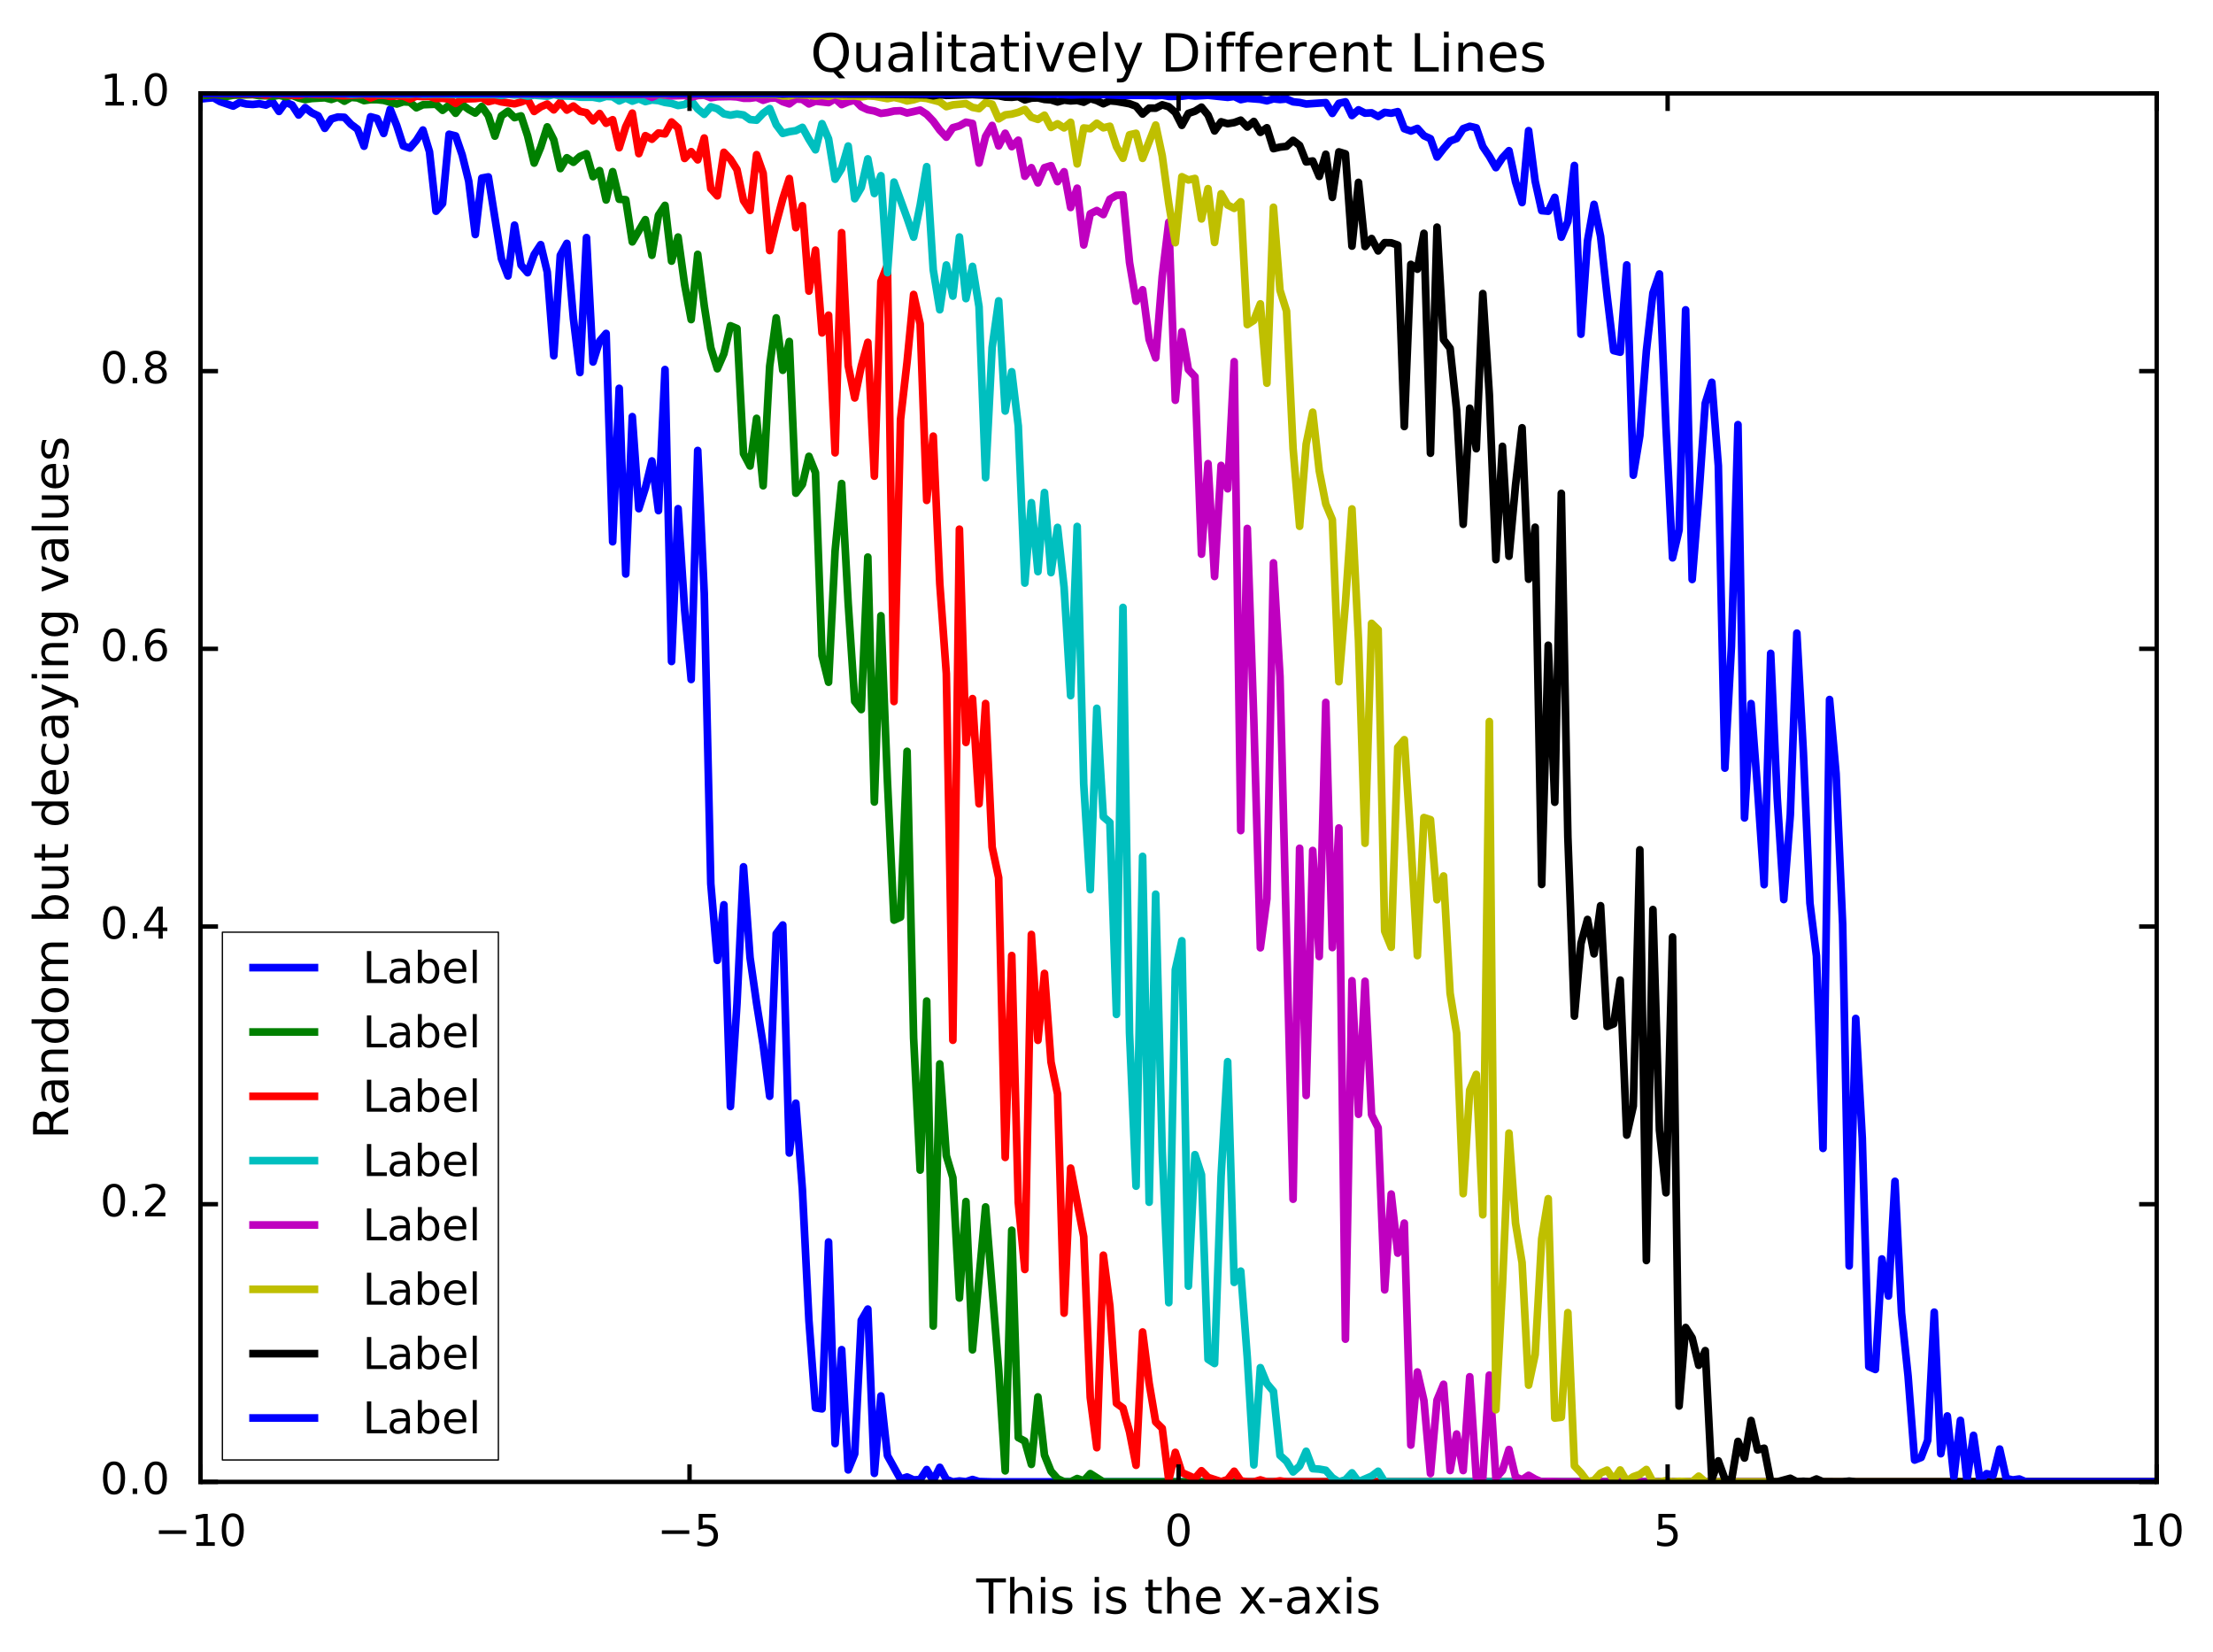 <?xml version="1.0" encoding="utf-8" standalone="no"?>
<!DOCTYPE svg PUBLIC "-//W3C//DTD SVG 1.1//EN"
  "http://www.w3.org/Graphics/SVG/1.1/DTD/svg11.dtd">
<!-- Created with matplotlib (http://matplotlib.org/) -->
<svg height="377pt" version="1.1" viewBox="0 0 505 377" width="505pt" xmlns="http://www.w3.org/2000/svg" xmlns:xlink="http://www.w3.org/1999/xlink">
 <defs>
  <style type="text/css">
*{stroke-linecap:butt;stroke-linejoin:round;stroke-miterlimit:100000;}
  </style>
 </defs>
 <g id="figure_1">
  <g id="patch_1">
   <path d="M 0 377.642 
L 505.712 377.642 
L 505.712 0 
L 0 0 
z
" style="fill:#ffffff;"/>
  </g>
  <g id="axes_1">
   <g id="patch_2">
    <path d="M 45.749 338.118 
L 492.149 338.118 
L 492.149 21.318 
L 45.749 21.318 
z
" style="fill:#ffffff;"/>
   </g>
   <g id="line2d_1">
    <path clip-path="url(#pbb110ef883)" d="M 45.749 22.59 
L 47.242 22.426 
L 48.735 22.308 
L 50.228 23.183 
L 53.214 24.207 
L 54.707 23.369 
L 56.2 23.732 
L 57.693 23.832 
L 59.186 23.665 
L 60.679 23.972 
L 62.172 23.213 
L 63.665 25.423 
L 65.158 23.353 
L 66.651 23.948 
L 68.144 26.243 
L 69.637 24.555 
L 71.13 25.716 
L 72.623 26.44 
L 74.116 29.282 
L 75.609 27.139 
L 77.102 26.695 
L 78.595 26.766 
L 80.088 28.358 
L 81.581 29.473 
L 83.073 33.363 
L 84.566 26.641 
L 86.059 27.046 
L 87.552 30.449 
L 89.045 24.925 
L 90.538 28.658 
L 92.031 33.287 
L 93.524 33.781 
L 95.017 32.038 
L 96.51 29.667 
L 98.003 34.605 
L 99.496 48.192 
L 100.989 46.442 
L 102.482 30.634 
L 103.975 31.009 
L 105.468 35.351 
L 106.961 41.34 
L 108.454 53.51 
L 109.947 40.635 
L 111.44 40.363 
L 114.426 59.014 
L 115.919 62.963 
L 117.412 51.367 
L 118.905 60.484 
L 120.398 62.221 
L 121.891 58.089 
L 123.384 55.818 
L 124.877 62.06 
L 126.37 81.182 
L 127.863 58.249 
L 129.356 55.53 
L 130.849 72.7 
L 132.342 85.003 
L 133.835 54.208 
L 135.328 82.596 
L 136.821 77.834 
L 138.314 76.079 
L 139.807 123.619 
L 141.3 88.6 
L 142.793 130.97 
L 144.286 95.062 
L 145.778 116.066 
L 147.271 111.347 
L 148.764 105.171 
L 150.257 116.51 
L 151.75 84.314 
L 153.243 150.932 
L 154.736 116.066 
L 156.229 139.13 
L 157.722 155.039 
L 159.215 102.781 
L 160.708 135.379 
L 162.201 201.638 
L 163.694 219.121 
L 165.187 206.434 
L 166.68 252.472 
L 168.173 229.047 
L 169.666 197.781 
L 171.159 218.496 
L 172.652 228.948 
L 174.145 238.347 
L 175.638 250.135 
L 177.131 213.042 
L 178.624 211.051 
L 180.117 263.078 
L 181.61 251.708 
L 183.103 271.412 
L 184.596 301.299 
L 186.089 321.217 
L 187.582 321.46 
L 189.075 283.374 
L 190.568 329.378 
L 192.061 307.945 
L 193.554 335.382 
L 195.047 331.718 
L 196.54 301.268 
L 198.033 298.688 
L 199.526 336.177 
L 201.019 318.509 
L 202.512 332.126 
L 205.498 337.503 
L 206.991 337 
L 208.484 337.667 
L 209.976 337.585 
L 211.469 335.3 
L 212.962 337.865 
L 214.455 334.798 
L 215.948 337.551 
L 217.441 338.115 
L 218.934 337.914 
L 220.427 338.078 
L 221.92 337.573 
L 223.413 338.041 
L 226.399 338.118 
L 236.85 338.118 
L 492.149 338.118 
L 492.149 338.118 
" style="fill:none;stroke:#0000ff;stroke-linecap:square;stroke-width:1.75;"/>
   </g>
   <g id="line2d_2">
    <path clip-path="url(#pbb110ef883)" d="M 45.749 21.76 
L 47.242 21.735 
L 48.735 21.544 
L 50.228 21.712 
L 51.721 22 
L 53.214 21.726 
L 57.693 21.6 
L 59.186 21.829 
L 60.679 21.84 
L 62.172 21.993 
L 63.665 21.733 
L 65.158 22.071 
L 66.651 21.748 
L 68.144 22.356 
L 69.637 22.72 
L 71.13 22.475 
L 74.116 22.311 
L 75.609 22.69 
L 77.102 22.183 
L 78.595 23.09 
L 80.088 22.218 
L 81.581 22.338 
L 83.073 22.961 
L 84.566 22.744 
L 86.059 22.744 
L 87.552 22.901 
L 90.538 23.73 
L 92.031 23.23 
L 93.524 23.301 
L 95.017 24.595 
L 96.51 23.897 
L 99.496 23.783 
L 100.989 25.169 
L 102.482 23.987 
L 103.975 25.846 
L 105.468 23.88 
L 106.961 24.97 
L 108.454 25.795 
L 109.947 24.292 
L 111.44 26.408 
L 112.933 31.06 
L 114.426 26.432 
L 115.919 25.37 
L 117.412 26.845 
L 118.905 26.444 
L 120.398 30.99 
L 121.891 37.214 
L 123.384 33.611 
L 124.877 28.947 
L 126.37 31.905 
L 127.863 38.471 
L 129.356 35.996 
L 130.849 37.025 
L 132.342 35.694 
L 133.835 35.076 
L 135.328 40.315 
L 136.821 38.921 
L 138.314 45.631 
L 139.807 39.163 
L 141.3 45.464 
L 142.793 45.566 
L 144.286 55.191 
L 147.271 50.117 
L 148.764 58.243 
L 150.257 49.111 
L 151.75 46.859 
L 153.243 59.578 
L 154.736 54.083 
L 156.229 64.918 
L 157.722 72.921 
L 159.215 58.032 
L 160.708 69.754 
L 162.201 79.357 
L 163.694 84.139 
L 165.187 80.709 
L 166.68 74.328 
L 168.173 74.952 
L 169.666 103.496 
L 171.159 106.325 
L 172.652 95.452 
L 174.145 110.838 
L 175.638 83.565 
L 177.131 72.528 
L 178.624 84.488 
L 180.117 77.913 
L 181.61 112.536 
L 183.103 110.524 
L 184.596 104.121 
L 186.089 107.833 
L 187.582 149.614 
L 189.075 155.662 
L 190.568 125.678 
L 192.061 110.324 
L 193.554 137.657 
L 195.047 160.025 
L 196.54 161.897 
L 198.033 127.103 
L 199.526 182.993 
L 201.019 140.489 
L 202.512 178.344 
L 204.005 209.945 
L 205.498 209.263 
L 206.991 171.432 
L 208.484 236.818 
L 209.976 266.976 
L 211.469 228.398 
L 212.962 302.561 
L 214.455 242.746 
L 215.948 263.671 
L 217.441 268.708 
L 218.934 296.169 
L 220.427 274.155 
L 221.92 307.991 
L 224.906 275.38 
L 227.892 312.434 
L 229.385 335.603 
L 230.878 280.7 
L 232.371 328.021 
L 233.864 328.819 
L 235.357 334.125 
L 236.85 318.727 
L 238.343 331.987 
L 239.836 335.695 
L 241.329 337.383 
L 242.822 338.079 
L 244.315 338.11 
L 245.808 337.352 
L 247.301 337.866 
L 248.794 336.23 
L 251.78 338.118 
L 275.667 338.118 
L 492.149 338.118 
L 492.149 338.118 
" style="fill:none;stroke:#008000;stroke-linecap:square;stroke-width:1.75;"/>
   </g>
   <g id="line2d_3">
    <path clip-path="url(#pbb110ef883)" d="M 45.749 21.395 
L 59.186 21.471 
L 60.679 21.716 
L 62.172 21.391 
L 68.144 21.789 
L 69.637 21.458 
L 72.623 21.585 
L 75.609 21.544 
L 77.102 21.786 
L 78.595 21.835 
L 83.073 21.594 
L 84.566 22.353 
L 86.059 21.771 
L 87.552 21.729 
L 89.045 22.001 
L 90.538 21.873 
L 92.031 21.908 
L 93.524 22.587 
L 95.017 21.948 
L 96.51 22.045 
L 98.003 22.001 
L 99.496 22.496 
L 100.989 22.423 
L 102.482 22.619 
L 103.975 23.599 
L 105.468 22.597 
L 108.454 22.495 
L 109.947 22.294 
L 111.44 23.199 
L 112.933 22.829 
L 114.426 23.246 
L 117.412 23.688 
L 118.905 23.274 
L 120.398 22.66 
L 121.891 25.427 
L 123.384 24.385 
L 124.877 23.736 
L 126.37 25.065 
L 127.863 23.308 
L 129.356 25.117 
L 130.849 24.193 
L 132.342 25.401 
L 133.835 25.714 
L 135.328 27.563 
L 136.821 25.895 
L 138.314 28.125 
L 139.807 27.317 
L 141.3 33.711 
L 142.793 28.92 
L 144.286 25.809 
L 145.778 35.057 
L 147.271 30.951 
L 148.764 31.767 
L 150.257 30.34 
L 151.75 30.552 
L 153.243 27.831 
L 154.736 29.186 
L 156.229 36.154 
L 157.722 34.603 
L 159.215 36.472 
L 160.708 31.489 
L 162.201 43.036 
L 163.694 44.688 
L 165.187 34.749 
L 166.68 36.327 
L 168.173 38.685 
L 169.666 45.764 
L 171.159 48.008 
L 172.652 35.289 
L 174.145 39.521 
L 175.638 57.165 
L 177.131 50.924 
L 178.624 45.377 
L 180.117 40.745 
L 181.61 51.954 
L 183.103 46.943 
L 184.596 66.42 
L 186.089 57.073 
L 187.582 75.958 
L 189.075 71.905 
L 190.568 103.323 
L 192.061 53.088 
L 193.554 83.44 
L 195.047 90.795 
L 196.54 83.553 
L 198.033 78.101 
L 199.526 108.646 
L 201.019 64.235 
L 202.512 60.428 
L 204.005 160.067 
L 205.498 95.723 
L 206.991 82.587 
L 208.484 67.185 
L 209.976 73.916 
L 211.469 114.18 
L 212.962 99.515 
L 214.455 133.191 
L 215.948 153.705 
L 217.441 237.351 
L 218.934 120.742 
L 220.427 169.398 
L 221.92 159.398 
L 223.413 183.406 
L 224.906 160.521 
L 226.399 193.271 
L 227.892 200.264 
L 229.385 264.09 
L 230.878 218.016 
L 232.371 274.368 
L 233.864 289.656 
L 235.357 213.212 
L 236.85 237.366 
L 238.343 222.104 
L 239.836 242.32 
L 241.329 249.615 
L 242.822 299.62 
L 244.315 266.526 
L 247.301 282.177 
L 248.794 318.846 
L 250.287 330.32 
L 251.78 286.393 
L 253.273 298.029 
L 254.766 320.182 
L 256.259 321.254 
L 257.752 326.704 
L 259.245 334.327 
L 260.738 303.91 
L 262.231 315.605 
L 263.724 324.435 
L 265.217 325.897 
L 266.71 337.721 
L 268.203 331.379 
L 269.696 335.999 
L 272.682 337.313 
L 274.174 335.573 
L 275.667 337.093 
L 278.653 338.062 
L 280.146 337.584 
L 281.639 335.692 
L 283.132 337.857 
L 284.625 338.115 
L 286.118 338.118 
L 287.611 337.664 
L 289.104 338.118 
L 290.597 338.118 
L 292.09 337.884 
L 293.583 338.118 
L 492.149 338.118 
L 492.149 338.118 
" style="fill:none;stroke:#ff0000;stroke-linecap:square;stroke-width:1.75;"/>
   </g>
   <g id="line2d_4">
    <path clip-path="url(#pbb110ef883)" d="M 45.749 21.331 
L 78.595 21.395 
L 80.088 21.503 
L 83.073 21.399 
L 93.524 21.479 
L 95.017 21.408 
L 96.51 21.51 
L 99.496 21.473 
L 103.975 21.535 
L 112.933 21.58 
L 114.426 21.774 
L 115.919 21.526 
L 117.412 21.663 
L 118.905 21.637 
L 120.398 21.927 
L 121.891 21.713 
L 124.877 21.941 
L 126.37 21.577 
L 127.863 21.871 
L 130.849 21.944 
L 132.342 22.172 
L 135.328 22.187 
L 136.821 22.459 
L 138.314 21.997 
L 139.807 22.07 
L 141.3 23.03 
L 142.793 22.353 
L 144.286 23.075 
L 145.778 22.542 
L 147.271 23.183 
L 148.764 22.815 
L 150.257 22.952 
L 151.75 23.38 
L 153.243 23.596 
L 154.736 24.073 
L 156.229 23.847 
L 157.722 22.94 
L 159.215 24.859 
L 160.708 26.083 
L 162.201 24.357 
L 163.694 24.817 
L 165.187 25.97 
L 166.68 26.28 
L 168.173 26.003 
L 169.666 26.233 
L 171.159 27.284 
L 172.652 27.42 
L 174.145 25.844 
L 175.638 24.767 
L 177.131 28.451 
L 178.624 30.439 
L 180.117 30.045 
L 181.61 29.818 
L 183.103 29.061 
L 184.596 31.784 
L 186.089 34.179 
L 187.582 28.217 
L 189.075 31.682 
L 190.568 40.89 
L 192.061 38.452 
L 193.554 33.318 
L 195.047 45.341 
L 196.54 42.792 
L 198.033 36.25 
L 199.526 44.156 
L 201.019 40.089 
L 202.512 62.217 
L 204.005 41.545 
L 206.991 49.733 
L 208.484 54.103 
L 209.976 46.852 
L 211.469 38.024 
L 212.962 61.557 
L 214.455 70.676 
L 215.948 60.464 
L 217.441 67.562 
L 218.934 54.072 
L 220.427 68.132 
L 221.92 60.785 
L 223.413 70 
L 224.906 108.991 
L 226.399 79.284 
L 227.892 68.644 
L 229.385 93.782 
L 230.878 84.819 
L 232.371 97.216 
L 233.864 133.041 
L 235.357 114.698 
L 236.85 130.427 
L 238.343 112.376 
L 239.836 130.656 
L 241.329 120.335 
L 242.822 133.984 
L 244.315 158.722 
L 245.808 120.117 
L 247.301 178.862 
L 248.794 202.987 
L 250.287 161.613 
L 251.78 186.37 
L 253.273 187.661 
L 254.766 231.459 
L 256.259 138.595 
L 257.752 235.687 
L 259.245 270.641 
L 260.738 195.395 
L 262.231 274.312 
L 263.724 204.025 
L 265.217 262.774 
L 266.71 297.224 
L 268.203 221.271 
L 269.696 214.649 
L 271.189 293.451 
L 272.682 263.453 
L 274.174 268.034 
L 275.667 310.147 
L 277.16 311.107 
L 278.653 268.324 
L 280.146 242.238 
L 281.639 292.602 
L 283.132 290.029 
L 284.625 309.75 
L 286.118 334.244 
L 287.611 312.055 
L 289.104 315.691 
L 290.597 317.474 
L 292.09 332.058 
L 293.583 333.409 
L 295.076 335.849 
L 296.569 334.51 
L 298.062 331.135 
L 299.555 335.1 
L 301.048 335.205 
L 302.541 335.47 
L 304.034 337.17 
L 305.527 338.116 
L 307.02 337.647 
L 308.513 336.055 
L 310.006 338.084 
L 312.992 336.808 
L 314.485 335.69 
L 315.978 338.113 
L 348.823 338.118 
L 492.149 338.118 
L 492.149 338.118 
" style="fill:none;stroke:#00bfbf;stroke-linecap:square;stroke-width:1.75;"/>
   </g>
   <g id="line2d_5">
    <path clip-path="url(#pbb110ef883)" d="M 45.749 21.322 
L 108.454 21.361 
L 111.44 21.382 
L 124.877 21.454 
L 126.37 21.391 
L 130.849 21.472 
L 141.3 21.558 
L 147.271 21.557 
L 148.764 22.21 
L 150.257 21.541 
L 153.243 21.875 
L 156.229 21.784 
L 157.722 22.161 
L 159.215 21.804 
L 160.708 21.719 
L 162.201 22.296 
L 163.694 22.084 
L 166.68 22.023 
L 168.173 22.11 
L 169.666 22.416 
L 171.159 22.419 
L 172.652 22.207 
L 174.145 22.881 
L 175.638 22.402 
L 177.131 22.34 
L 178.624 23.204 
L 180.117 23.703 
L 181.61 22.586 
L 183.103 22.678 
L 184.596 23.713 
L 186.089 23.079 
L 189.075 23.414 
L 190.568 22.524 
L 192.061 23.87 
L 193.554 23.255 
L 195.047 22.844 
L 196.54 24.348 
L 198.033 25.032 
L 199.526 25.32 
L 201.019 25.871 
L 202.512 25.678 
L 204.005 25.337 
L 205.498 25.267 
L 206.991 25.78 
L 209.976 25.114 
L 211.469 26.082 
L 212.962 27.646 
L 214.455 29.689 
L 215.948 31.299 
L 217.441 29.14 
L 218.934 28.722 
L 220.427 27.876 
L 221.92 28.172 
L 223.413 37.207 
L 224.906 31.145 
L 226.399 28.622 
L 227.892 33.294 
L 229.385 30.404 
L 230.878 33.462 
L 232.371 31.992 
L 233.864 40.217 
L 235.357 38.259 
L 236.85 41.73 
L 238.343 38.26 
L 239.836 37.806 
L 241.329 41.444 
L 242.822 39.184 
L 244.315 47.343 
L 245.808 42.939 
L 247.301 55.889 
L 248.794 48.78 
L 250.287 48.035 
L 251.78 48.961 
L 253.273 45.446 
L 254.766 44.571 
L 256.259 44.472 
L 257.752 59.882 
L 259.245 68.728 
L 260.738 66.117 
L 262.231 77.462 
L 263.724 81.663 
L 265.217 63.052 
L 266.71 50.691 
L 268.203 91.327 
L 269.696 75.691 
L 271.189 84.321 
L 272.682 85.929 
L 274.174 126.442 
L 275.667 105.781 
L 277.16 131.533 
L 278.653 106.199 
L 280.146 111.525 
L 281.639 82.517 
L 283.132 189.517 
L 284.625 120.574 
L 286.118 164.209 
L 287.611 216.252 
L 289.104 205.053 
L 290.597 128.427 
L 292.09 154.347 
L 295.076 273.626 
L 296.569 193.545 
L 298.062 249.947 
L 299.555 194.054 
L 301.048 218.243 
L 302.541 160.261 
L 304.034 216.202 
L 305.527 188.92 
L 307.02 305.554 
L 308.513 223.771 
L 310.006 254.244 
L 311.499 223.891 
L 312.992 254.344 
L 314.485 257.322 
L 315.978 294.305 
L 317.471 272.443 
L 318.964 285.927 
L 320.457 279.076 
L 321.95 329.718 
L 323.443 313.043 
L 324.936 319.555 
L 326.429 336.218 
L 327.922 319.466 
L 329.415 315.853 
L 330.908 335.525 
L 332.401 327.199 
L 333.894 335.532 
L 335.387 314.13 
L 336.879 337.085 
L 338.372 337.227 
L 339.865 313.755 
L 341.358 337.231 
L 342.851 335.513 
L 344.344 330.732 
L 345.837 336.964 
L 347.33 337.648 
L 348.823 336.62 
L 350.316 337.488 
L 351.809 338.118 
L 353.302 338.012 
L 356.288 338.118 
L 369.725 338.118 
L 492.149 338.118 
L 492.149 338.118 
" style="fill:none;stroke:#bf00bf;stroke-linecap:square;stroke-width:1.75;"/>
   </g>
   <g id="line2d_6">
    <path clip-path="url(#pbb110ef883)" d="M 45.749 21.319 
L 145.778 21.382 
L 151.75 21.461 
L 153.243 21.384 
L 159.215 21.423 
L 169.666 21.53 
L 177.131 21.561 
L 178.624 21.878 
L 180.117 21.88 
L 181.61 21.585 
L 184.596 21.714 
L 186.089 21.925 
L 187.582 21.777 
L 189.075 21.983 
L 190.568 21.587 
L 192.061 21.944 
L 195.047 21.894 
L 196.54 22.098 
L 198.033 21.897 
L 199.526 21.963 
L 202.512 22.504 
L 204.005 22.225 
L 205.498 22.55 
L 206.991 23.037 
L 208.484 22.766 
L 209.976 22.3 
L 211.469 22.46 
L 214.455 23.24 
L 215.948 24.332 
L 217.441 23.927 
L 220.427 23.637 
L 221.92 24.503 
L 223.413 24.786 
L 224.906 23.383 
L 226.399 23.767 
L 227.892 27.114 
L 229.385 26.212 
L 230.878 26.029 
L 232.371 25.628 
L 233.864 24.98 
L 235.357 26.745 
L 236.85 27.241 
L 238.343 26.283 
L 239.836 29.078 
L 241.329 28.25 
L 242.822 29.178 
L 244.315 27.902 
L 245.808 37.399 
L 247.301 29.2 
L 248.794 29.361 
L 250.287 28.117 
L 251.78 29.16 
L 253.273 28.807 
L 254.766 33.431 
L 256.259 36.111 
L 257.752 30.755 
L 259.245 30.418 
L 260.738 36.131 
L 263.724 28.529 
L 265.217 35.548 
L 266.71 46.421 
L 268.203 55.373 
L 269.696 40.327 
L 271.189 41.065 
L 272.682 40.715 
L 274.174 49.957 
L 275.667 43.042 
L 277.16 55.318 
L 278.653 44.207 
L 280.146 46.774 
L 281.639 47.537 
L 283.132 46.04 
L 284.625 74.067 
L 286.118 73.105 
L 287.611 69.329 
L 289.104 87.433 
L 290.597 47.288 
L 292.09 66.227 
L 293.583 70.97 
L 295.076 102.319 
L 296.569 120.082 
L 298.062 101.354 
L 299.555 94.05 
L 301.048 107.427 
L 302.541 115.007 
L 304.034 118.573 
L 305.527 155.548 
L 307.02 137.643 
L 308.513 116.122 
L 310.006 146.176 
L 311.499 192.404 
L 312.992 142.229 
L 314.485 143.667 
L 315.978 212.456 
L 317.471 216.129 
L 318.964 170.534 
L 320.457 168.77 
L 321.95 191.914 
L 323.443 218.041 
L 324.936 186.538 
L 326.429 187.023 
L 327.922 205.294 
L 329.415 199.872 
L 330.908 226.596 
L 332.401 235.772 
L 333.894 272.357 
L 335.387 248.72 
L 336.879 245.148 
L 338.372 277.173 
L 339.865 164.627 
L 341.358 321.651 
L 342.851 293.475 
L 344.344 258.537 
L 345.837 279.074 
L 347.33 288.08 
L 348.823 316.045 
L 350.316 309.071 
L 351.809 282.648 
L 353.302 273.506 
L 354.795 323.56 
L 356.288 323.367 
L 357.781 299.497 
L 359.274 334.461 
L 360.767 336.057 
L 362.26 338.033 
L 363.753 337.783 
L 365.246 336.127 
L 366.739 335.436 
L 368.232 337.649 
L 369.725 335.402 
L 371.218 337.957 
L 372.711 336.933 
L 374.204 336.405 
L 375.697 335.287 
L 377.19 338.103 
L 378.683 338.118 
L 380.176 337.849 
L 381.669 338.118 
L 383.162 337.992 
L 386.148 338.107 
L 387.641 336.811 
L 389.134 338.118 
L 407.049 338.118 
L 492.149 338.118 
L 492.149 338.118 
" style="fill:none;stroke:#bfbf00;stroke-linecap:square;stroke-width:1.75;"/>
   </g>
   <g id="line2d_7">
    <path clip-path="url(#pbb110ef883)" d="M 45.749 21.318 
L 177.131 21.375 
L 178.624 21.44 
L 180.117 21.377 
L 183.103 21.419 
L 190.568 21.406 
L 193.554 21.449 
L 198.033 21.451 
L 211.469 21.617 
L 212.962 21.85 
L 214.455 21.589 
L 215.948 21.761 
L 221.92 21.587 
L 227.892 21.854 
L 229.385 22.147 
L 230.878 22.197 
L 232.371 22.04 
L 233.864 22.789 
L 235.357 22.388 
L 236.85 22.332 
L 238.343 22.684 
L 239.836 22.788 
L 241.329 23.259 
L 242.822 22.839 
L 244.315 23.02 
L 245.808 22.912 
L 247.301 23.316 
L 248.794 22.503 
L 250.287 22.938 
L 251.78 23.669 
L 253.273 22.996 
L 254.766 23.133 
L 257.752 23.669 
L 259.245 24.226 
L 260.738 26.013 
L 262.231 24.67 
L 263.724 24.68 
L 265.217 23.913 
L 266.71 24.353 
L 268.203 25.657 
L 269.696 28.597 
L 271.189 25.872 
L 272.682 25.368 
L 274.174 24.444 
L 275.667 26.257 
L 277.16 29.878 
L 278.653 27.793 
L 280.146 28.221 
L 281.639 27.971 
L 283.132 27.419 
L 284.625 28.983 
L 286.118 27.712 
L 287.611 30.199 
L 289.104 29.149 
L 290.597 33.92 
L 292.09 33.561 
L 293.583 33.386 
L 295.076 32.027 
L 296.569 33.175 
L 298.062 36.946 
L 299.555 36.728 
L 301.048 40.244 
L 302.541 35.197 
L 304.034 45.037 
L 305.527 34.655 
L 307.02 35.104 
L 308.513 56.154 
L 310.006 41.612 
L 311.499 56.244 
L 312.992 54.423 
L 314.485 57.252 
L 315.978 55.37 
L 317.471 55.401 
L 318.964 55.921 
L 320.457 97.321 
L 321.95 60.322 
L 323.443 61.423 
L 324.936 53.241 
L 326.429 103.411 
L 327.922 51.824 
L 329.415 77.494 
L 330.908 79.491 
L 332.401 93.561 
L 333.894 119.624 
L 335.387 93.147 
L 336.879 102.383 
L 338.372 66.987 
L 339.865 90.068 
L 341.358 127.699 
L 342.851 101.84 
L 344.344 126.914 
L 345.837 110.76 
L 347.33 97.607 
L 348.823 132.156 
L 350.316 120.296 
L 351.809 201.797 
L 353.302 147.219 
L 354.795 183.044 
L 356.288 112.57 
L 357.781 190.973 
L 359.274 231.84 
L 360.767 215.282 
L 362.26 209.79 
L 363.753 217.639 
L 365.246 206.655 
L 366.739 234.216 
L 368.232 233.623 
L 369.725 223.623 
L 371.218 258.991 
L 372.711 252.369 
L 374.204 193.897 
L 375.697 287.609 
L 377.19 207.53 
L 378.683 257.841 
L 380.176 272.16 
L 381.669 213.792 
L 383.162 320.804 
L 384.655 302.893 
L 386.148 305.267 
L 387.641 311.511 
L 389.134 308.169 
L 390.627 337.55 
L 392.12 333.324 
L 393.613 337.451 
L 395.106 337.875 
L 396.599 328.881 
L 398.092 332.677 
L 399.585 324.111 
L 401.077 330.822 
L 402.57 330.433 
L 404.063 338.053 
L 405.556 338.111 
L 408.542 337.3 
L 410.035 338.093 
L 411.528 337.98 
L 413.021 338.1 
L 414.514 337.457 
L 416.007 338.094 
L 420.486 338.107 
L 421.979 337.943 
L 423.472 338.118 
L 492.149 338.118 
L 492.149 338.118 
" style="fill:none;stroke:#000000;stroke-linecap:square;stroke-width:1.75;"/>
   </g>
   <g id="line2d_8">
    <path clip-path="url(#pbb110ef883)" d="M 45.749 21.318 
L 220.427 21.392 
L 224.906 21.401 
L 227.892 21.405 
L 233.864 21.393 
L 238.343 21.529 
L 241.329 21.5 
L 244.315 21.658 
L 247.301 21.577 
L 250.287 21.637 
L 251.78 21.578 
L 256.259 21.768 
L 262.231 21.768 
L 263.724 21.839 
L 265.217 21.736 
L 266.71 21.997 
L 269.696 21.958 
L 271.189 21.747 
L 272.682 21.91 
L 275.667 21.739 
L 280.146 22.207 
L 281.639 22.015 
L 283.132 22.734 
L 284.625 22.429 
L 287.611 22.669 
L 289.104 23.004 
L 290.597 22.545 
L 292.09 22.712 
L 293.583 22.577 
L 295.076 23.233 
L 296.569 23.387 
L 298.062 23.733 
L 302.541 23.424 
L 304.034 25.875 
L 305.527 23.586 
L 307.02 23.245 
L 308.513 26.359 
L 310.006 25.058 
L 311.499 25.818 
L 312.992 25.741 
L 314.485 26.571 
L 315.978 25.642 
L 317.471 25.835 
L 318.964 25.48 
L 320.457 29.368 
L 321.95 29.896 
L 323.443 29.297 
L 324.936 30.962 
L 326.429 31.652 
L 327.922 35.824 
L 329.415 33.905 
L 330.908 32.183 
L 332.401 31.608 
L 333.894 29.359 
L 335.387 28.821 
L 336.879 29.173 
L 338.372 33.447 
L 339.865 35.653 
L 341.358 38.252 
L 342.851 36.003 
L 344.344 34.382 
L 345.837 41.465 
L 347.33 46.223 
L 348.823 29.81 
L 350.316 41.329 
L 351.809 48.066 
L 353.302 48.196 
L 354.795 45.032 
L 356.288 54.111 
L 357.781 50.52 
L 359.274 37.758 
L 360.767 76.255 
L 362.26 54.999 
L 363.753 46.628 
L 365.246 53.928 
L 366.739 67.533 
L 368.232 80 
L 369.725 80.361 
L 371.218 60.446 
L 372.711 108.425 
L 374.204 99.398 
L 375.697 80.076 
L 377.19 66.86 
L 378.683 62.51 
L 380.176 97.497 
L 381.669 127.281 
L 383.162 120.926 
L 384.655 70.694 
L 386.148 132.221 
L 387.641 113.701 
L 389.134 92.015 
L 390.627 87.228 
L 392.12 106.282 
L 393.613 175.262 
L 395.106 147.505 
L 396.599 96.885 
L 398.092 186.623 
L 399.585 160.536 
L 401.077 180.145 
L 402.57 201.842 
L 404.063 149.077 
L 405.556 182.003 
L 407.049 205.247 
L 408.542 185.957 
L 410.035 144.459 
L 411.528 171.676 
L 413.021 206.041 
L 414.514 218.137 
L 416.007 262.029 
L 417.5 159.606 
L 418.993 176.557 
L 420.486 210.869 
L 421.979 288.839 
L 423.472 232.376 
L 424.965 259.708 
L 426.458 311.828 
L 427.951 312.469 
L 429.444 287.257 
L 430.937 295.707 
L 432.43 269.539 
L 433.923 299.554 
L 435.416 313.944 
L 436.909 333.137 
L 438.402 332.547 
L 439.895 328.641 
L 441.388 299.389 
L 442.881 331.694 
L 444.374 323.073 
L 445.867 337.024 
L 447.36 324.081 
L 448.853 337.723 
L 450.346 327.502 
L 451.839 337.867 
L 453.332 336.24 
L 454.825 336.614 
L 456.318 330.629 
L 457.811 337.328 
L 459.304 337.677 
L 460.797 337.461 
L 462.29 338.107 
L 481.698 338.118 
L 492.149 338.118 
L 492.149 338.118 
" style="fill:none;stroke:#0000ff;stroke-linecap:square;stroke-width:1.75;"/>
   </g>
   <g id="patch_3">
    <path d="M 45.749 338.118 
L 492.149 338.118 
" style="fill:none;stroke:#000000;stroke-linecap:square;stroke-linejoin:miter;"/>
   </g>
   <g id="patch_4">
    <path d="M 45.749 338.118 
L 45.749 21.318 
" style="fill:none;stroke:#000000;stroke-linecap:square;stroke-linejoin:miter;"/>
   </g>
   <g id="patch_5">
    <path d="M 45.749 21.318 
L 492.149 21.318 
" style="fill:none;stroke:#000000;stroke-linecap:square;stroke-linejoin:miter;"/>
   </g>
   <g id="patch_6">
    <path d="M 492.149 338.118 
L 492.149 21.318 
" style="fill:none;stroke:#000000;stroke-linecap:square;stroke-linejoin:miter;"/>
   </g>
   <g id="matplotlib.axis_1">
    <g id="xtick_1">
     <g id="line2d_9">
      <defs>
       <path d="M 0 0 
L 0 -4 
" id="mdfeef8e1cf" style="stroke:#000000;"/>
      </defs>
      <g>
       <use style="stroke:#000000;" x="45.749" xlink:href="#mdfeef8e1cf" y="338.118"/>
      </g>
     </g>
     <g id="line2d_10">
      <defs>
       <path d="M 0 0 
L 0 4 
" id="m4f9ecde4bd" style="stroke:#000000;"/>
      </defs>
      <g>
       <use style="stroke:#000000;" x="45.749" xlink:href="#m4f9ecde4bd" y="21.318"/>
      </g>
     </g>
     <g id="text_1">
      <!-- −10 -->
      <defs>
       <path d="M 10.594 35.5 
L 73.188 35.5 
L 73.188 27.203 
L 10.594 27.203 
z
" id="BitstreamVeraSans-Roman-2212"/>
       <path d="M 12.406 8.297 
L 28.516 8.297 
L 28.516 63.922 
L 10.984 60.406 
L 10.984 69.391 
L 28.422 72.906 
L 38.281 72.906 
L 38.281 8.297 
L 54.391 8.297 
L 54.391 0 
L 12.406 0 
z
" id="BitstreamVeraSans-Roman-31"/>
       <path d="M 31.781 66.406 
Q 24.172 66.406 20.328 58.906 
Q 16.5 51.422 16.5 36.375 
Q 16.5 21.391 20.328 13.891 
Q 24.172 6.391 31.781 6.391 
Q 39.453 6.391 43.281 13.891 
Q 47.125 21.391 47.125 36.375 
Q 47.125 51.422 43.281 58.906 
Q 39.453 66.406 31.781 66.406 
M 31.781 74.219 
Q 44.047 74.219 50.516 64.516 
Q 56.984 54.828 56.984 36.375 
Q 56.984 17.969 50.516 8.266 
Q 44.047 -1.422 31.781 -1.422 
Q 19.531 -1.422 13.062 8.266 
Q 6.594 17.969 6.594 36.375 
Q 6.594 54.828 13.062 64.516 
Q 19.531 74.219 31.781 74.219 
" id="BitstreamVeraSans-Roman-30"/>
      </defs>
      <g transform="translate(35.197 352.717)scale(0.1 -0.1)">
       <use xlink:href="#BitstreamVeraSans-Roman-2212"/>
       <use x="83.789" xlink:href="#BitstreamVeraSans-Roman-31"/>
       <use x="147.412" xlink:href="#BitstreamVeraSans-Roman-30"/>
      </g>
     </g>
    </g>
    <g id="xtick_2">
     <g id="line2d_11">
      <g>
       <use style="stroke:#000000;" x="157.349" xlink:href="#mdfeef8e1cf" y="338.118"/>
      </g>
     </g>
     <g id="line2d_12">
      <g>
       <use style="stroke:#000000;" x="157.349" xlink:href="#m4f9ecde4bd" y="21.318"/>
      </g>
     </g>
     <g id="text_2">
      <!-- −5 -->
      <defs>
       <path d="M 10.797 72.906 
L 49.516 72.906 
L 49.516 64.594 
L 19.828 64.594 
L 19.828 46.734 
Q 21.969 47.469 24.109 47.828 
Q 26.266 48.188 28.422 48.188 
Q 40.625 48.188 47.75 41.5 
Q 54.891 34.812 54.891 23.391 
Q 54.891 11.625 47.562 5.094 
Q 40.234 -1.422 26.906 -1.422 
Q 22.312 -1.422 17.547 -0.641 
Q 12.797 0.141 7.719 1.703 
L 7.719 11.625 
Q 12.109 9.234 16.797 8.062 
Q 21.484 6.891 26.703 6.891 
Q 35.156 6.891 40.078 11.328 
Q 45.016 15.766 45.016 23.391 
Q 45.016 31 40.078 35.438 
Q 35.156 39.891 26.703 39.891 
Q 22.75 39.891 18.812 39.016 
Q 14.891 38.141 10.797 36.281 
z
" id="BitstreamVeraSans-Roman-35"/>
      </defs>
      <g transform="translate(149.978 352.717)scale(0.1 -0.1)">
       <use xlink:href="#BitstreamVeraSans-Roman-2212"/>
       <use x="83.789" xlink:href="#BitstreamVeraSans-Roman-35"/>
      </g>
     </g>
    </g>
    <g id="xtick_3">
     <g id="line2d_13">
      <g>
       <use style="stroke:#000000;" x="268.949" xlink:href="#mdfeef8e1cf" y="338.118"/>
      </g>
     </g>
     <g id="line2d_14">
      <g>
       <use style="stroke:#000000;" x="268.949" xlink:href="#m4f9ecde4bd" y="21.318"/>
      </g>
     </g>
     <g id="text_3">
      <!-- 0 -->
      <g transform="translate(265.768 352.717)scale(0.1 -0.1)">
       <use xlink:href="#BitstreamVeraSans-Roman-30"/>
      </g>
     </g>
    </g>
    <g id="xtick_4">
     <g id="line2d_15">
      <g>
       <use style="stroke:#000000;" x="380.549" xlink:href="#mdfeef8e1cf" y="338.118"/>
      </g>
     </g>
     <g id="line2d_16">
      <g>
       <use style="stroke:#000000;" x="380.549" xlink:href="#m4f9ecde4bd" y="21.318"/>
      </g>
     </g>
     <g id="text_4">
      <!-- 5 -->
      <g transform="translate(377.368 352.717)scale(0.1 -0.1)">
       <use xlink:href="#BitstreamVeraSans-Roman-35"/>
      </g>
     </g>
    </g>
    <g id="xtick_5">
     <g id="line2d_17">
      <g>
       <use style="stroke:#000000;" x="492.149" xlink:href="#mdfeef8e1cf" y="338.118"/>
      </g>
     </g>
     <g id="line2d_18">
      <g>
       <use style="stroke:#000000;" x="492.149" xlink:href="#m4f9ecde4bd" y="21.318"/>
      </g>
     </g>
     <g id="text_5">
      <!-- 10 -->
      <g transform="translate(485.787 352.717)scale(0.1 -0.1)">
       <use xlink:href="#BitstreamVeraSans-Roman-31"/>
       <use x="63.623" xlink:href="#BitstreamVeraSans-Roman-30"/>
      </g>
     </g>
    </g>
    <g id="text_6">
     <!-- This is the x-axis -->
     <defs>
      <path d="M 4.891 31.391 
L 31.203 31.391 
L 31.203 23.391 
L 4.891 23.391 
z
" id="BitstreamVeraSans-Roman-2d"/>
      <path d="M 34.281 27.484 
Q 23.391 27.484 19.188 25 
Q 14.984 22.516 14.984 16.5 
Q 14.984 11.719 18.141 8.906 
Q 21.297 6.109 26.703 6.109 
Q 34.188 6.109 38.703 11.406 
Q 43.219 16.703 43.219 25.484 
L 43.219 27.484 
z
M 52.203 31.203 
L 52.203 0 
L 43.219 0 
L 43.219 8.297 
Q 40.141 3.328 35.547 0.953 
Q 30.953 -1.422 24.312 -1.422 
Q 15.922 -1.422 10.953 3.297 
Q 6 8.016 6 15.922 
Q 6 25.141 12.172 29.828 
Q 18.359 34.516 30.609 34.516 
L 43.219 34.516 
L 43.219 35.406 
Q 43.219 41.609 39.141 45 
Q 35.062 48.391 27.688 48.391 
Q 23 48.391 18.547 47.266 
Q 14.109 46.141 10.016 43.891 
L 10.016 52.203 
Q 14.938 54.109 19.578 55.047 
Q 24.219 56 28.609 56 
Q 40.484 56 46.344 49.844 
Q 52.203 43.703 52.203 31.203 
" id="BitstreamVeraSans-Roman-61"/>
      <path id="BitstreamVeraSans-Roman-20"/>
      <path d="M 18.312 70.219 
L 18.312 54.688 
L 36.812 54.688 
L 36.812 47.703 
L 18.312 47.703 
L 18.312 18.016 
Q 18.312 11.328 20.141 9.422 
Q 21.969 7.516 27.594 7.516 
L 36.812 7.516 
L 36.812 0 
L 27.594 0 
Q 17.188 0 13.234 3.875 
Q 9.281 7.766 9.281 18.016 
L 9.281 47.703 
L 2.688 47.703 
L 2.688 54.688 
L 9.281 54.688 
L 9.281 70.219 
z
" id="BitstreamVeraSans-Roman-74"/>
      <path d="M -0.297 72.906 
L 61.375 72.906 
L 61.375 64.594 
L 35.5 64.594 
L 35.5 0 
L 25.594 0 
L 25.594 64.594 
L -0.297 64.594 
z
" id="BitstreamVeraSans-Roman-54"/>
      <path d="M 54.891 33.016 
L 54.891 0 
L 45.906 0 
L 45.906 32.719 
Q 45.906 40.484 42.875 44.328 
Q 39.844 48.188 33.797 48.188 
Q 26.516 48.188 22.312 43.547 
Q 18.109 38.922 18.109 30.906 
L 18.109 0 
L 9.078 0 
L 9.078 75.984 
L 18.109 75.984 
L 18.109 46.188 
Q 21.344 51.125 25.703 53.562 
Q 30.078 56 35.797 56 
Q 45.219 56 50.047 50.172 
Q 54.891 44.344 54.891 33.016 
" id="BitstreamVeraSans-Roman-68"/>
      <path d="M 9.422 54.688 
L 18.406 54.688 
L 18.406 0 
L 9.422 0 
z
M 9.422 75.984 
L 18.406 75.984 
L 18.406 64.594 
L 9.422 64.594 
z
" id="BitstreamVeraSans-Roman-69"/>
      <path d="M 54.891 54.688 
L 35.109 28.078 
L 55.906 0 
L 45.312 0 
L 29.391 21.484 
L 13.484 0 
L 2.875 0 
L 24.125 28.609 
L 4.688 54.688 
L 15.281 54.688 
L 29.781 35.203 
L 44.281 54.688 
z
" id="BitstreamVeraSans-Roman-78"/>
      <path d="M 44.281 53.078 
L 44.281 44.578 
Q 40.484 46.531 36.375 47.5 
Q 32.281 48.484 27.875 48.484 
Q 21.188 48.484 17.844 46.438 
Q 14.5 44.391 14.5 40.281 
Q 14.5 37.156 16.891 35.375 
Q 19.281 33.594 26.516 31.984 
L 29.594 31.297 
Q 39.156 29.25 43.188 25.516 
Q 47.219 21.781 47.219 15.094 
Q 47.219 7.469 41.188 3.016 
Q 35.156 -1.422 24.609 -1.422 
Q 20.219 -1.422 15.453 -0.562 
Q 10.688 0.297 5.422 2 
L 5.422 11.281 
Q 10.406 8.688 15.234 7.391 
Q 20.062 6.109 24.812 6.109 
Q 31.156 6.109 34.562 8.281 
Q 37.984 10.453 37.984 14.406 
Q 37.984 18.062 35.516 20.016 
Q 33.062 21.969 24.703 23.781 
L 21.578 24.516 
Q 13.234 26.266 9.516 29.906 
Q 5.812 33.547 5.812 39.891 
Q 5.812 47.609 11.281 51.797 
Q 16.75 56 26.812 56 
Q 31.781 56 36.172 55.266 
Q 40.578 54.547 44.281 53.078 
" id="BitstreamVeraSans-Roman-73"/>
      <path d="M 56.203 29.594 
L 56.203 25.203 
L 14.891 25.203 
Q 15.484 15.922 20.484 11.062 
Q 25.484 6.203 34.422 6.203 
Q 39.594 6.203 44.453 7.469 
Q 49.312 8.734 54.109 11.281 
L 54.109 2.781 
Q 49.266 0.734 44.188 -0.344 
Q 39.109 -1.422 33.891 -1.422 
Q 20.797 -1.422 13.156 6.188 
Q 5.516 13.812 5.516 26.812 
Q 5.516 40.234 12.766 48.109 
Q 20.016 56 32.328 56 
Q 43.359 56 49.781 48.891 
Q 56.203 41.797 56.203 29.594 
M 47.219 32.234 
Q 47.125 39.594 43.094 43.984 
Q 39.062 48.391 32.422 48.391 
Q 24.906 48.391 20.391 44.141 
Q 15.875 39.891 15.188 32.172 
z
" id="BitstreamVeraSans-Roman-65"/>
     </defs>
     <g transform="translate(222.789 368.155)scale(0.11 -0.11)">
      <use xlink:href="#BitstreamVeraSans-Roman-54"/>
      <use x="61.084" xlink:href="#BitstreamVeraSans-Roman-68"/>
      <use x="124.463" xlink:href="#BitstreamVeraSans-Roman-69"/>
      <use x="152.246" xlink:href="#BitstreamVeraSans-Roman-73"/>
      <use x="204.346" xlink:href="#BitstreamVeraSans-Roman-20"/>
      <use x="236.133" xlink:href="#BitstreamVeraSans-Roman-69"/>
      <use x="263.916" xlink:href="#BitstreamVeraSans-Roman-73"/>
      <use x="316.016" xlink:href="#BitstreamVeraSans-Roman-20"/>
      <use x="347.803" xlink:href="#BitstreamVeraSans-Roman-74"/>
      <use x="387.012" xlink:href="#BitstreamVeraSans-Roman-68"/>
      <use x="450.391" xlink:href="#BitstreamVeraSans-Roman-65"/>
      <use x="511.914" xlink:href="#BitstreamVeraSans-Roman-20"/>
      <use x="543.701" xlink:href="#BitstreamVeraSans-Roman-78"/>
      <use x="602.881" xlink:href="#BitstreamVeraSans-Roman-2d"/>
      <use x="638.965" xlink:href="#BitstreamVeraSans-Roman-61"/>
      <use x="700.244" xlink:href="#BitstreamVeraSans-Roman-78"/>
      <use x="759.424" xlink:href="#BitstreamVeraSans-Roman-69"/>
      <use x="787.207" xlink:href="#BitstreamVeraSans-Roman-73"/>
     </g>
    </g>
   </g>
   <g id="matplotlib.axis_2">
    <g id="ytick_1">
     <g id="line2d_19">
      <defs>
       <path d="M 0 0 
L 4 0 
" id="ma2ccaabb2b" style="stroke:#000000;"/>
      </defs>
      <g>
       <use style="stroke:#000000;" x="45.749" xlink:href="#ma2ccaabb2b" y="338.118"/>
      </g>
     </g>
     <g id="line2d_20">
      <defs>
       <path d="M 0 0 
L -4 0 
" id="md744dac27a" style="stroke:#000000;"/>
      </defs>
      <g>
       <use style="stroke:#000000;" x="492.149" xlink:href="#md744dac27a" y="338.118"/>
      </g>
     </g>
     <g id="text_7">
      <!-- 0.0 -->
      <defs>
       <path d="M 10.688 12.406 
L 21 12.406 
L 21 0 
L 10.688 0 
z
" id="BitstreamVeraSans-Roman-2e"/>
      </defs>
      <g transform="translate(22.846 340.877)scale(0.1 -0.1)">
       <use xlink:href="#BitstreamVeraSans-Roman-30"/>
       <use x="63.623" xlink:href="#BitstreamVeraSans-Roman-2e"/>
       <use x="95.41" xlink:href="#BitstreamVeraSans-Roman-30"/>
      </g>
     </g>
    </g>
    <g id="ytick_2">
     <g id="line2d_21">
      <g>
       <use style="stroke:#000000;" x="45.749" xlink:href="#ma2ccaabb2b" y="274.758"/>
      </g>
     </g>
     <g id="line2d_22">
      <g>
       <use style="stroke:#000000;" x="492.149" xlink:href="#md744dac27a" y="274.758"/>
      </g>
     </g>
     <g id="text_8">
      <!-- 0.2 -->
      <defs>
       <path d="M 19.188 8.297 
L 53.609 8.297 
L 53.609 0 
L 7.328 0 
L 7.328 8.297 
Q 12.938 14.109 22.625 23.891 
Q 32.328 33.688 34.812 36.531 
Q 39.547 41.844 41.422 45.531 
Q 43.312 49.219 43.312 52.781 
Q 43.312 58.594 39.234 62.25 
Q 35.156 65.922 28.609 65.922 
Q 23.969 65.922 18.812 64.312 
Q 13.672 62.703 7.812 59.422 
L 7.812 69.391 
Q 13.766 71.781 18.938 73 
Q 24.125 74.219 28.422 74.219 
Q 39.75 74.219 46.484 68.547 
Q 53.219 62.891 53.219 53.422 
Q 53.219 48.922 51.531 44.891 
Q 49.859 40.875 45.406 35.406 
Q 44.188 33.984 37.641 27.219 
Q 31.109 20.453 19.188 8.297 
" id="BitstreamVeraSans-Roman-32"/>
      </defs>
      <g transform="translate(22.846 277.517)scale(0.1 -0.1)">
       <use xlink:href="#BitstreamVeraSans-Roman-30"/>
       <use x="63.623" xlink:href="#BitstreamVeraSans-Roman-2e"/>
       <use x="95.41" xlink:href="#BitstreamVeraSans-Roman-32"/>
      </g>
     </g>
    </g>
    <g id="ytick_3">
     <g id="line2d_23">
      <g>
       <use style="stroke:#000000;" x="45.749" xlink:href="#ma2ccaabb2b" y="211.398"/>
      </g>
     </g>
     <g id="line2d_24">
      <g>
       <use style="stroke:#000000;" x="492.149" xlink:href="#md744dac27a" y="211.398"/>
      </g>
     </g>
     <g id="text_9">
      <!-- 0.4 -->
      <defs>
       <path d="M 37.797 64.312 
L 12.891 25.391 
L 37.797 25.391 
z
M 35.203 72.906 
L 47.609 72.906 
L 47.609 25.391 
L 58.016 25.391 
L 58.016 17.188 
L 47.609 17.188 
L 47.609 0 
L 37.797 0 
L 37.797 17.188 
L 4.891 17.188 
L 4.891 26.703 
z
" id="BitstreamVeraSans-Roman-34"/>
      </defs>
      <g transform="translate(22.846 214.157)scale(0.1 -0.1)">
       <use xlink:href="#BitstreamVeraSans-Roman-30"/>
       <use x="63.623" xlink:href="#BitstreamVeraSans-Roman-2e"/>
       <use x="95.41" xlink:href="#BitstreamVeraSans-Roman-34"/>
      </g>
     </g>
    </g>
    <g id="ytick_4">
     <g id="line2d_25">
      <g>
       <use style="stroke:#000000;" x="45.749" xlink:href="#ma2ccaabb2b" y="148.038"/>
      </g>
     </g>
     <g id="line2d_26">
      <g>
       <use style="stroke:#000000;" x="492.149" xlink:href="#md744dac27a" y="148.038"/>
      </g>
     </g>
     <g id="text_10">
      <!-- 0.6 -->
      <defs>
       <path d="M 33.016 40.375 
Q 26.375 40.375 22.484 35.828 
Q 18.609 31.297 18.609 23.391 
Q 18.609 15.531 22.484 10.953 
Q 26.375 6.391 33.016 6.391 
Q 39.656 6.391 43.531 10.953 
Q 47.406 15.531 47.406 23.391 
Q 47.406 31.297 43.531 35.828 
Q 39.656 40.375 33.016 40.375 
M 52.594 71.297 
L 52.594 62.312 
Q 48.875 64.062 45.094 64.984 
Q 41.312 65.922 37.594 65.922 
Q 27.828 65.922 22.672 59.328 
Q 17.531 52.734 16.797 39.406 
Q 19.672 43.656 24.016 45.922 
Q 28.375 48.188 33.594 48.188 
Q 44.578 48.188 50.953 41.516 
Q 57.328 34.859 57.328 23.391 
Q 57.328 12.156 50.688 5.359 
Q 44.047 -1.422 33.016 -1.422 
Q 20.359 -1.422 13.672 8.266 
Q 6.984 17.969 6.984 36.375 
Q 6.984 53.656 15.188 63.938 
Q 23.391 74.219 37.203 74.219 
Q 40.922 74.219 44.703 73.484 
Q 48.484 72.75 52.594 71.297 
" id="BitstreamVeraSans-Roman-36"/>
      </defs>
      <g transform="translate(22.846 150.798)scale(0.1 -0.1)">
       <use xlink:href="#BitstreamVeraSans-Roman-30"/>
       <use x="63.623" xlink:href="#BitstreamVeraSans-Roman-2e"/>
       <use x="95.41" xlink:href="#BitstreamVeraSans-Roman-36"/>
      </g>
     </g>
    </g>
    <g id="ytick_5">
     <g id="line2d_27">
      <g>
       <use style="stroke:#000000;" x="45.749" xlink:href="#ma2ccaabb2b" y="84.678"/>
      </g>
     </g>
     <g id="line2d_28">
      <g>
       <use style="stroke:#000000;" x="492.149" xlink:href="#md744dac27a" y="84.678"/>
      </g>
     </g>
     <g id="text_11">
      <!-- 0.8 -->
      <defs>
       <path d="M 31.781 34.625 
Q 24.75 34.625 20.719 30.859 
Q 16.703 27.094 16.703 20.516 
Q 16.703 13.922 20.719 10.156 
Q 24.75 6.391 31.781 6.391 
Q 38.812 6.391 42.859 10.172 
Q 46.922 13.969 46.922 20.516 
Q 46.922 27.094 42.891 30.859 
Q 38.875 34.625 31.781 34.625 
M 21.922 38.812 
Q 15.578 40.375 12.031 44.719 
Q 8.5 49.078 8.5 55.328 
Q 8.5 64.062 14.719 69.141 
Q 20.953 74.219 31.781 74.219 
Q 42.672 74.219 48.875 69.141 
Q 55.078 64.062 55.078 55.328 
Q 55.078 49.078 51.531 44.719 
Q 48 40.375 41.703 38.812 
Q 48.828 37.156 52.797 32.312 
Q 56.781 27.484 56.781 20.516 
Q 56.781 9.906 50.312 4.234 
Q 43.844 -1.422 31.781 -1.422 
Q 19.734 -1.422 13.25 4.234 
Q 6.781 9.906 6.781 20.516 
Q 6.781 27.484 10.781 32.312 
Q 14.797 37.156 21.922 38.812 
M 18.312 54.391 
Q 18.312 48.734 21.844 45.562 
Q 25.391 42.391 31.781 42.391 
Q 38.141 42.391 41.719 45.562 
Q 45.312 48.734 45.312 54.391 
Q 45.312 60.062 41.719 63.234 
Q 38.141 66.406 31.781 66.406 
Q 25.391 66.406 21.844 63.234 
Q 18.312 60.062 18.312 54.391 
" id="BitstreamVeraSans-Roman-38"/>
      </defs>
      <g transform="translate(22.846 87.438)scale(0.1 -0.1)">
       <use xlink:href="#BitstreamVeraSans-Roman-30"/>
       <use x="63.623" xlink:href="#BitstreamVeraSans-Roman-2e"/>
       <use x="95.41" xlink:href="#BitstreamVeraSans-Roman-38"/>
      </g>
     </g>
    </g>
    <g id="ytick_6">
     <g id="line2d_29">
      <g>
       <use style="stroke:#000000;" x="45.749" xlink:href="#ma2ccaabb2b" y="21.318"/>
      </g>
     </g>
     <g id="line2d_30">
      <g>
       <use style="stroke:#000000;" x="492.149" xlink:href="#md744dac27a" y="21.318"/>
      </g>
     </g>
     <g id="text_12">
      <!-- 1.0 -->
      <g transform="translate(22.846 24.078)scale(0.1 -0.1)">
       <use xlink:href="#BitstreamVeraSans-Roman-31"/>
       <use x="63.623" xlink:href="#BitstreamVeraSans-Roman-2e"/>
       <use x="95.41" xlink:href="#BitstreamVeraSans-Roman-30"/>
      </g>
     </g>
    </g>
    <g id="text_13">
     <!-- Random but decaying values -->
     <defs>
      <path d="M 48.688 27.297 
Q 48.688 37.203 44.609 42.844 
Q 40.531 48.484 33.406 48.484 
Q 26.266 48.484 22.188 42.844 
Q 18.109 37.203 18.109 27.297 
Q 18.109 17.391 22.188 11.75 
Q 26.266 6.109 33.406 6.109 
Q 40.531 6.109 44.609 11.75 
Q 48.688 17.391 48.688 27.297 
M 18.109 46.391 
Q 20.953 51.266 25.266 53.625 
Q 29.594 56 35.594 56 
Q 45.562 56 51.781 48.094 
Q 58.016 40.188 58.016 27.297 
Q 58.016 14.406 51.781 6.484 
Q 45.562 -1.422 35.594 -1.422 
Q 29.594 -1.422 25.266 0.953 
Q 20.953 3.328 18.109 8.203 
L 18.109 0 
L 9.078 0 
L 9.078 75.984 
L 18.109 75.984 
z
" id="BitstreamVeraSans-Roman-62"/>
      <path d="M 45.406 46.391 
L 45.406 75.984 
L 54.391 75.984 
L 54.391 0 
L 45.406 0 
L 45.406 8.203 
Q 42.578 3.328 38.25 0.953 
Q 33.938 -1.422 27.875 -1.422 
Q 17.969 -1.422 11.734 6.484 
Q 5.516 14.406 5.516 27.297 
Q 5.516 40.188 11.734 48.094 
Q 17.969 56 27.875 56 
Q 33.938 56 38.25 53.625 
Q 42.578 51.266 45.406 46.391 
M 14.797 27.297 
Q 14.797 17.391 18.875 11.75 
Q 22.953 6.109 30.078 6.109 
Q 37.203 6.109 41.297 11.75 
Q 45.406 17.391 45.406 27.297 
Q 45.406 37.203 41.297 42.844 
Q 37.203 48.484 30.078 48.484 
Q 22.953 48.484 18.875 42.844 
Q 14.797 37.203 14.797 27.297 
" id="BitstreamVeraSans-Roman-64"/>
      <path d="M 32.172 -5.078 
Q 28.375 -14.844 24.75 -17.812 
Q 21.141 -20.797 15.094 -20.797 
L 7.906 -20.797 
L 7.906 -13.281 
L 13.188 -13.281 
Q 16.891 -13.281 18.938 -11.516 
Q 21 -9.766 23.484 -3.219 
L 25.094 0.875 
L 2.984 54.688 
L 12.5 54.688 
L 29.594 11.922 
L 46.688 54.688 
L 56.203 54.688 
z
" id="BitstreamVeraSans-Roman-79"/>
      <path d="M 54.891 33.016 
L 54.891 0 
L 45.906 0 
L 45.906 32.719 
Q 45.906 40.484 42.875 44.328 
Q 39.844 48.188 33.797 48.188 
Q 26.516 48.188 22.312 43.547 
Q 18.109 38.922 18.109 30.906 
L 18.109 0 
L 9.078 0 
L 9.078 54.688 
L 18.109 54.688 
L 18.109 46.188 
Q 21.344 51.125 25.703 53.562 
Q 30.078 56 35.797 56 
Q 45.219 56 50.047 50.172 
Q 54.891 44.344 54.891 33.016 
" id="BitstreamVeraSans-Roman-6e"/>
      <path d="M 52 44.188 
Q 55.375 50.25 60.062 53.125 
Q 64.75 56 71.094 56 
Q 79.641 56 84.281 50.016 
Q 88.922 44.047 88.922 33.016 
L 88.922 0 
L 79.891 0 
L 79.891 32.719 
Q 79.891 40.578 77.094 44.375 
Q 74.312 48.188 68.609 48.188 
Q 61.625 48.188 57.562 43.547 
Q 53.516 38.922 53.516 30.906 
L 53.516 0 
L 44.484 0 
L 44.484 32.719 
Q 44.484 40.625 41.703 44.406 
Q 38.922 48.188 33.109 48.188 
Q 26.219 48.188 22.156 43.531 
Q 18.109 38.875 18.109 30.906 
L 18.109 0 
L 9.078 0 
L 9.078 54.688 
L 18.109 54.688 
L 18.109 46.188 
Q 21.188 51.219 25.484 53.609 
Q 29.781 56 35.688 56 
Q 41.656 56 45.828 52.969 
Q 50 49.953 52 44.188 
" id="BitstreamVeraSans-Roman-6d"/>
      <path d="M 48.781 52.594 
L 48.781 44.188 
Q 44.969 46.297 41.141 47.344 
Q 37.312 48.391 33.406 48.391 
Q 24.656 48.391 19.812 42.844 
Q 14.984 37.312 14.984 27.297 
Q 14.984 17.281 19.812 11.734 
Q 24.656 6.203 33.406 6.203 
Q 37.312 6.203 41.141 7.25 
Q 44.969 8.297 48.781 10.406 
L 48.781 2.094 
Q 45.016 0.344 40.984 -0.531 
Q 36.969 -1.422 32.422 -1.422 
Q 20.062 -1.422 12.781 6.344 
Q 5.516 14.109 5.516 27.297 
Q 5.516 40.672 12.859 48.328 
Q 20.219 56 33.016 56 
Q 37.156 56 41.109 55.141 
Q 45.062 54.297 48.781 52.594 
" id="BitstreamVeraSans-Roman-63"/>
      <path d="M 9.422 75.984 
L 18.406 75.984 
L 18.406 0 
L 9.422 0 
z
" id="BitstreamVeraSans-Roman-6c"/>
      <path d="M 45.406 27.984 
Q 45.406 37.75 41.375 43.109 
Q 37.359 48.484 30.078 48.484 
Q 22.859 48.484 18.828 43.109 
Q 14.797 37.75 14.797 27.984 
Q 14.797 18.266 18.828 12.891 
Q 22.859 7.516 30.078 7.516 
Q 37.359 7.516 41.375 12.891 
Q 45.406 18.266 45.406 27.984 
M 54.391 6.781 
Q 54.391 -7.172 48.188 -13.984 
Q 42 -20.797 29.203 -20.797 
Q 24.469 -20.797 20.266 -20.094 
Q 16.062 -19.391 12.109 -17.922 
L 12.109 -9.188 
Q 16.062 -11.328 19.922 -12.344 
Q 23.781 -13.375 27.781 -13.375 
Q 36.625 -13.375 41.016 -8.766 
Q 45.406 -4.156 45.406 5.172 
L 45.406 9.625 
Q 42.625 4.781 38.281 2.391 
Q 33.938 0 27.875 0 
Q 17.828 0 11.672 7.656 
Q 5.516 15.328 5.516 27.984 
Q 5.516 40.672 11.672 48.328 
Q 17.828 56 27.875 56 
Q 33.938 56 38.281 53.609 
Q 42.625 51.219 45.406 46.391 
L 45.406 54.688 
L 54.391 54.688 
z
" id="BitstreamVeraSans-Roman-67"/>
      <path d="M 44.391 34.188 
Q 47.562 33.109 50.562 29.594 
Q 53.562 26.078 56.594 19.922 
L 66.609 0 
L 56 0 
L 46.688 18.703 
Q 43.062 26.031 39.672 28.422 
Q 36.281 30.812 30.422 30.812 
L 19.672 30.812 
L 19.672 0 
L 9.812 0 
L 9.812 72.906 
L 32.078 72.906 
Q 44.578 72.906 50.734 67.672 
Q 56.891 62.453 56.891 51.906 
Q 56.891 45.016 53.688 40.469 
Q 50.484 35.938 44.391 34.188 
M 19.672 64.797 
L 19.672 38.922 
L 32.078 38.922 
Q 39.203 38.922 42.844 42.219 
Q 46.484 45.516 46.484 51.906 
Q 46.484 58.297 42.844 61.547 
Q 39.203 64.797 32.078 64.797 
z
" id="BitstreamVeraSans-Roman-52"/>
      <path d="M 8.5 21.578 
L 8.5 54.688 
L 17.484 54.688 
L 17.484 21.922 
Q 17.484 14.156 20.5 10.266 
Q 23.531 6.391 29.594 6.391 
Q 36.859 6.391 41.078 11.031 
Q 45.312 15.672 45.312 23.688 
L 45.312 54.688 
L 54.297 54.688 
L 54.297 0 
L 45.312 0 
L 45.312 8.406 
Q 42.047 3.422 37.719 1 
Q 33.406 -1.422 27.688 -1.422 
Q 18.266 -1.422 13.375 4.438 
Q 8.5 10.297 8.5 21.578 
" id="BitstreamVeraSans-Roman-75"/>
      <path d="M 30.609 48.391 
Q 23.391 48.391 19.188 42.75 
Q 14.984 37.109 14.984 27.297 
Q 14.984 17.484 19.156 11.844 
Q 23.344 6.203 30.609 6.203 
Q 37.797 6.203 41.984 11.859 
Q 46.188 17.531 46.188 27.297 
Q 46.188 37.016 41.984 42.703 
Q 37.797 48.391 30.609 48.391 
M 30.609 56 
Q 42.328 56 49.016 48.375 
Q 55.719 40.766 55.719 27.297 
Q 55.719 13.875 49.016 6.219 
Q 42.328 -1.422 30.609 -1.422 
Q 18.844 -1.422 12.172 6.219 
Q 5.516 13.875 5.516 27.297 
Q 5.516 40.766 12.172 48.375 
Q 18.844 56 30.609 56 
" id="BitstreamVeraSans-Roman-6f"/>
      <path d="M 2.984 54.688 
L 12.5 54.688 
L 29.594 8.797 
L 46.688 54.688 
L 56.203 54.688 
L 35.688 0 
L 23.484 0 
z
" id="BitstreamVeraSans-Roman-76"/>
     </defs>
     <g transform="translate(15.558 259.906)rotate(-90.0)scale(0.11 -0.11)">
      <use xlink:href="#BitstreamVeraSans-Roman-52"/>
      <use x="69.451" xlink:href="#BitstreamVeraSans-Roman-61"/>
      <use x="130.73" xlink:href="#BitstreamVeraSans-Roman-6e"/>
      <use x="194.109" xlink:href="#BitstreamVeraSans-Roman-64"/>
      <use x="257.586" xlink:href="#BitstreamVeraSans-Roman-6f"/>
      <use x="318.768" xlink:href="#BitstreamVeraSans-Roman-6d"/>
      <use x="416.18" xlink:href="#BitstreamVeraSans-Roman-20"/>
      <use x="447.967" xlink:href="#BitstreamVeraSans-Roman-62"/>
      <use x="511.443" xlink:href="#BitstreamVeraSans-Roman-75"/>
      <use x="574.822" xlink:href="#BitstreamVeraSans-Roman-74"/>
      <use x="614.031" xlink:href="#BitstreamVeraSans-Roman-20"/>
      <use x="645.818" xlink:href="#BitstreamVeraSans-Roman-64"/>
      <use x="709.295" xlink:href="#BitstreamVeraSans-Roman-65"/>
      <use x="770.818" xlink:href="#BitstreamVeraSans-Roman-63"/>
      <use x="825.799" xlink:href="#BitstreamVeraSans-Roman-61"/>
      <use x="887.078" xlink:href="#BitstreamVeraSans-Roman-79"/>
      <use x="946.258" xlink:href="#BitstreamVeraSans-Roman-69"/>
      <use x="974.041" xlink:href="#BitstreamVeraSans-Roman-6e"/>
      <use x="1037.42" xlink:href="#BitstreamVeraSans-Roman-67"/>
      <use x="1100.896" xlink:href="#BitstreamVeraSans-Roman-20"/>
      <use x="1132.684" xlink:href="#BitstreamVeraSans-Roman-76"/>
      <use x="1191.863" xlink:href="#BitstreamVeraSans-Roman-61"/>
      <use x="1253.143" xlink:href="#BitstreamVeraSans-Roman-6c"/>
      <use x="1280.926" xlink:href="#BitstreamVeraSans-Roman-75"/>
      <use x="1344.305" xlink:href="#BitstreamVeraSans-Roman-65"/>
      <use x="1405.828" xlink:href="#BitstreamVeraSans-Roman-73"/>
     </g>
    </g>
   </g>
   <g id="text_14">
    <!-- Qualitatively Different Lines -->
    <defs>
     <path d="M 19.672 64.797 
L 19.672 8.109 
L 31.594 8.109 
Q 46.688 8.109 53.688 14.938 
Q 60.688 21.781 60.688 36.531 
Q 60.688 51.172 53.688 57.984 
Q 46.688 64.797 31.594 64.797 
z
M 9.812 72.906 
L 30.078 72.906 
Q 51.266 72.906 61.172 64.094 
Q 71.094 55.281 71.094 36.531 
Q 71.094 17.672 61.125 8.828 
Q 51.172 0 30.078 0 
L 9.812 0 
z
" id="BitstreamVeraSans-Roman-44"/>
     <path d="M 37.109 75.984 
L 37.109 68.5 
L 28.516 68.5 
Q 23.688 68.5 21.797 66.547 
Q 19.922 64.594 19.922 59.516 
L 19.922 54.688 
L 34.719 54.688 
L 34.719 47.703 
L 19.922 47.703 
L 19.922 0 
L 10.891 0 
L 10.891 47.703 
L 2.297 47.703 
L 2.297 54.688 
L 10.891 54.688 
L 10.891 58.5 
Q 10.891 67.625 15.141 71.797 
Q 19.391 75.984 28.609 75.984 
z
" id="BitstreamVeraSans-Roman-66"/>
     <path d="M 9.812 72.906 
L 19.672 72.906 
L 19.672 8.297 
L 55.172 8.297 
L 55.172 0 
L 9.812 0 
z
" id="BitstreamVeraSans-Roman-4c"/>
     <path d="M 39.406 66.219 
Q 28.656 66.219 22.328 58.203 
Q 16.016 50.203 16.016 36.375 
Q 16.016 22.609 22.328 14.594 
Q 28.656 6.594 39.406 6.594 
Q 50.141 6.594 56.422 14.594 
Q 62.703 22.609 62.703 36.375 
Q 62.703 50.203 56.422 58.203 
Q 50.141 66.219 39.406 66.219 
M 53.219 1.312 
L 66.219 -12.891 
L 54.297 -12.891 
L 43.5 -1.219 
Q 41.891 -1.312 41.031 -1.359 
Q 40.188 -1.422 39.406 -1.422 
Q 24.031 -1.422 14.812 8.859 
Q 5.609 19.141 5.609 36.375 
Q 5.609 53.656 14.812 63.938 
Q 24.031 74.219 39.406 74.219 
Q 54.734 74.219 63.906 63.938 
Q 73.094 53.656 73.094 36.375 
Q 73.094 23.688 67.984 14.641 
Q 62.891 5.609 53.219 1.312 
" id="BitstreamVeraSans-Roman-51"/>
     <path d="M 41.109 46.297 
Q 39.594 47.172 37.812 47.578 
Q 36.031 48 33.891 48 
Q 26.266 48 22.188 43.047 
Q 18.109 38.094 18.109 28.812 
L 18.109 0 
L 9.078 0 
L 9.078 54.688 
L 18.109 54.688 
L 18.109 46.188 
Q 20.953 51.172 25.484 53.578 
Q 30.031 56 36.531 56 
Q 37.453 56 38.578 55.875 
Q 39.703 55.766 41.062 55.516 
z
" id="BitstreamVeraSans-Roman-72"/>
    </defs>
    <g transform="translate(184.945 16.318)scale(0.12 -0.12)">
     <use xlink:href="#BitstreamVeraSans-Roman-51"/>
     <use x="78.711" xlink:href="#BitstreamVeraSans-Roman-75"/>
     <use x="142.09" xlink:href="#BitstreamVeraSans-Roman-61"/>
     <use x="203.369" xlink:href="#BitstreamVeraSans-Roman-6c"/>
     <use x="231.152" xlink:href="#BitstreamVeraSans-Roman-69"/>
     <use x="258.936" xlink:href="#BitstreamVeraSans-Roman-74"/>
     <use x="298.145" xlink:href="#BitstreamVeraSans-Roman-61"/>
     <use x="359.424" xlink:href="#BitstreamVeraSans-Roman-74"/>
     <use x="398.633" xlink:href="#BitstreamVeraSans-Roman-69"/>
     <use x="426.416" xlink:href="#BitstreamVeraSans-Roman-76"/>
     <use x="485.596" xlink:href="#BitstreamVeraSans-Roman-65"/>
     <use x="547.119" xlink:href="#BitstreamVeraSans-Roman-6c"/>
     <use x="574.902" xlink:href="#BitstreamVeraSans-Roman-79"/>
     <use x="634.082" xlink:href="#BitstreamVeraSans-Roman-20"/>
     <use x="665.869" xlink:href="#BitstreamVeraSans-Roman-44"/>
     <use x="742.871" xlink:href="#BitstreamVeraSans-Roman-69"/>
     <use x="770.654" xlink:href="#BitstreamVeraSans-Roman-66"/>
     <use x="805.859" xlink:href="#BitstreamVeraSans-Roman-66"/>
     <use x="841.064" xlink:href="#BitstreamVeraSans-Roman-65"/>
     <use x="902.588" xlink:href="#BitstreamVeraSans-Roman-72"/>
     <use x="943.67" xlink:href="#BitstreamVeraSans-Roman-65"/>
     <use x="1005.193" xlink:href="#BitstreamVeraSans-Roman-6e"/>
     <use x="1068.572" xlink:href="#BitstreamVeraSans-Roman-74"/>
     <use x="1107.781" xlink:href="#BitstreamVeraSans-Roman-20"/>
     <use x="1139.568" xlink:href="#BitstreamVeraSans-Roman-4c"/>
     <use x="1195.281" xlink:href="#BitstreamVeraSans-Roman-69"/>
     <use x="1223.064" xlink:href="#BitstreamVeraSans-Roman-6e"/>
     <use x="1286.443" xlink:href="#BitstreamVeraSans-Roman-65"/>
     <use x="1347.967" xlink:href="#BitstreamVeraSans-Roman-73"/>
    </g>
   </g>
   <g id="legend_1">
    <g id="patch_7">
     <path d="M 50.749 333.118 
L 113.729 333.118 
L 113.729 212.693 
L 50.749 212.693 
z
" style="fill:#ffffff;stroke:#000000;stroke-linejoin:miter;stroke-width:0.3;"/>
    </g>
    <g id="line2d_31">
     <path d="M 57.749 220.792 
L 71.749 220.792 
" style="fill:none;stroke:#0000ff;stroke-linecap:square;stroke-width:1.75;"/>
    </g>
    <g id="line2d_32"/>
    <g id="text_15">
     <!-- Label -->
     <g transform="translate(82.749 224.292)scale(0.1 -0.1)">
      <use xlink:href="#BitstreamVeraSans-Roman-4c"/>
      <use x="55.713" xlink:href="#BitstreamVeraSans-Roman-61"/>
      <use x="116.992" xlink:href="#BitstreamVeraSans-Roman-62"/>
      <use x="180.469" xlink:href="#BitstreamVeraSans-Roman-65"/>
      <use x="241.992" xlink:href="#BitstreamVeraSans-Roman-6c"/>
     </g>
    </g>
    <g id="line2d_33">
     <path d="M 57.749 235.47 
L 71.749 235.47 
" style="fill:none;stroke:#008000;stroke-linecap:square;stroke-width:1.75;"/>
    </g>
    <g id="line2d_34"/>
    <g id="text_16">
     <!-- Label -->
     <g transform="translate(82.749 238.97)scale(0.1 -0.1)">
      <use xlink:href="#BitstreamVeraSans-Roman-4c"/>
      <use x="55.713" xlink:href="#BitstreamVeraSans-Roman-61"/>
      <use x="116.992" xlink:href="#BitstreamVeraSans-Roman-62"/>
      <use x="180.469" xlink:href="#BitstreamVeraSans-Roman-65"/>
      <use x="241.992" xlink:href="#BitstreamVeraSans-Roman-6c"/>
     </g>
    </g>
    <g id="line2d_35">
     <path d="M 57.749 250.148 
L 71.749 250.148 
" style="fill:none;stroke:#ff0000;stroke-linecap:square;stroke-width:1.75;"/>
    </g>
    <g id="line2d_36"/>
    <g id="text_17">
     <!-- Label -->
     <g transform="translate(82.749 253.648)scale(0.1 -0.1)">
      <use xlink:href="#BitstreamVeraSans-Roman-4c"/>
      <use x="55.713" xlink:href="#BitstreamVeraSans-Roman-61"/>
      <use x="116.992" xlink:href="#BitstreamVeraSans-Roman-62"/>
      <use x="180.469" xlink:href="#BitstreamVeraSans-Roman-65"/>
      <use x="241.992" xlink:href="#BitstreamVeraSans-Roman-6c"/>
     </g>
    </g>
    <g id="line2d_37">
     <path d="M 57.749 264.826 
L 71.749 264.826 
" style="fill:none;stroke:#00bfbf;stroke-linecap:square;stroke-width:1.75;"/>
    </g>
    <g id="line2d_38"/>
    <g id="text_18">
     <!-- Label -->
     <g transform="translate(82.749 268.326)scale(0.1 -0.1)">
      <use xlink:href="#BitstreamVeraSans-Roman-4c"/>
      <use x="55.713" xlink:href="#BitstreamVeraSans-Roman-61"/>
      <use x="116.992" xlink:href="#BitstreamVeraSans-Roman-62"/>
      <use x="180.469" xlink:href="#BitstreamVeraSans-Roman-65"/>
      <use x="241.992" xlink:href="#BitstreamVeraSans-Roman-6c"/>
     </g>
    </g>
    <g id="line2d_39">
     <path d="M 57.749 279.504 
L 71.749 279.504 
" style="fill:none;stroke:#bf00bf;stroke-linecap:square;stroke-width:1.75;"/>
    </g>
    <g id="line2d_40"/>
    <g id="text_19">
     <!-- Label -->
     <g transform="translate(82.749 283.004)scale(0.1 -0.1)">
      <use xlink:href="#BitstreamVeraSans-Roman-4c"/>
      <use x="55.713" xlink:href="#BitstreamVeraSans-Roman-61"/>
      <use x="116.992" xlink:href="#BitstreamVeraSans-Roman-62"/>
      <use x="180.469" xlink:href="#BitstreamVeraSans-Roman-65"/>
      <use x="241.992" xlink:href="#BitstreamVeraSans-Roman-6c"/>
     </g>
    </g>
    <g id="line2d_41">
     <path d="M 57.749 294.182 
L 71.749 294.182 
" style="fill:none;stroke:#bfbf00;stroke-linecap:square;stroke-width:1.75;"/>
    </g>
    <g id="line2d_42"/>
    <g id="text_20">
     <!-- Label -->
     <g transform="translate(82.749 297.682)scale(0.1 -0.1)">
      <use xlink:href="#BitstreamVeraSans-Roman-4c"/>
      <use x="55.713" xlink:href="#BitstreamVeraSans-Roman-61"/>
      <use x="116.992" xlink:href="#BitstreamVeraSans-Roman-62"/>
      <use x="180.469" xlink:href="#BitstreamVeraSans-Roman-65"/>
      <use x="241.992" xlink:href="#BitstreamVeraSans-Roman-6c"/>
     </g>
    </g>
    <g id="line2d_43">
     <path d="M 57.749 308.86 
L 71.749 308.86 
" style="fill:none;stroke:#000000;stroke-linecap:square;stroke-width:1.75;"/>
    </g>
    <g id="line2d_44"/>
    <g id="text_21">
     <!-- Label -->
     <g transform="translate(82.749 312.36)scale(0.1 -0.1)">
      <use xlink:href="#BitstreamVeraSans-Roman-4c"/>
      <use x="55.713" xlink:href="#BitstreamVeraSans-Roman-61"/>
      <use x="116.992" xlink:href="#BitstreamVeraSans-Roman-62"/>
      <use x="180.469" xlink:href="#BitstreamVeraSans-Roman-65"/>
      <use x="241.992" xlink:href="#BitstreamVeraSans-Roman-6c"/>
     </g>
    </g>
    <g id="line2d_45">
     <path d="M 57.749 323.538 
L 71.749 323.538 
" style="fill:none;stroke:#0000ff;stroke-linecap:square;stroke-width:1.75;"/>
    </g>
    <g id="line2d_46"/>
    <g id="text_22">
     <!-- Label -->
     <g transform="translate(82.749 327.038)scale(0.1 -0.1)">
      <use xlink:href="#BitstreamVeraSans-Roman-4c"/>
      <use x="55.713" xlink:href="#BitstreamVeraSans-Roman-61"/>
      <use x="116.992" xlink:href="#BitstreamVeraSans-Roman-62"/>
      <use x="180.469" xlink:href="#BitstreamVeraSans-Roman-65"/>
      <use x="241.992" xlink:href="#BitstreamVeraSans-Roman-6c"/>
     </g>
    </g>
   </g>
  </g>
 </g>
 <defs>
  <clipPath id="pbb110ef883">
   <rect height="316.8" width="446.4" x="45.749" y="21.318"/>
  </clipPath>
 </defs>
</svg>

